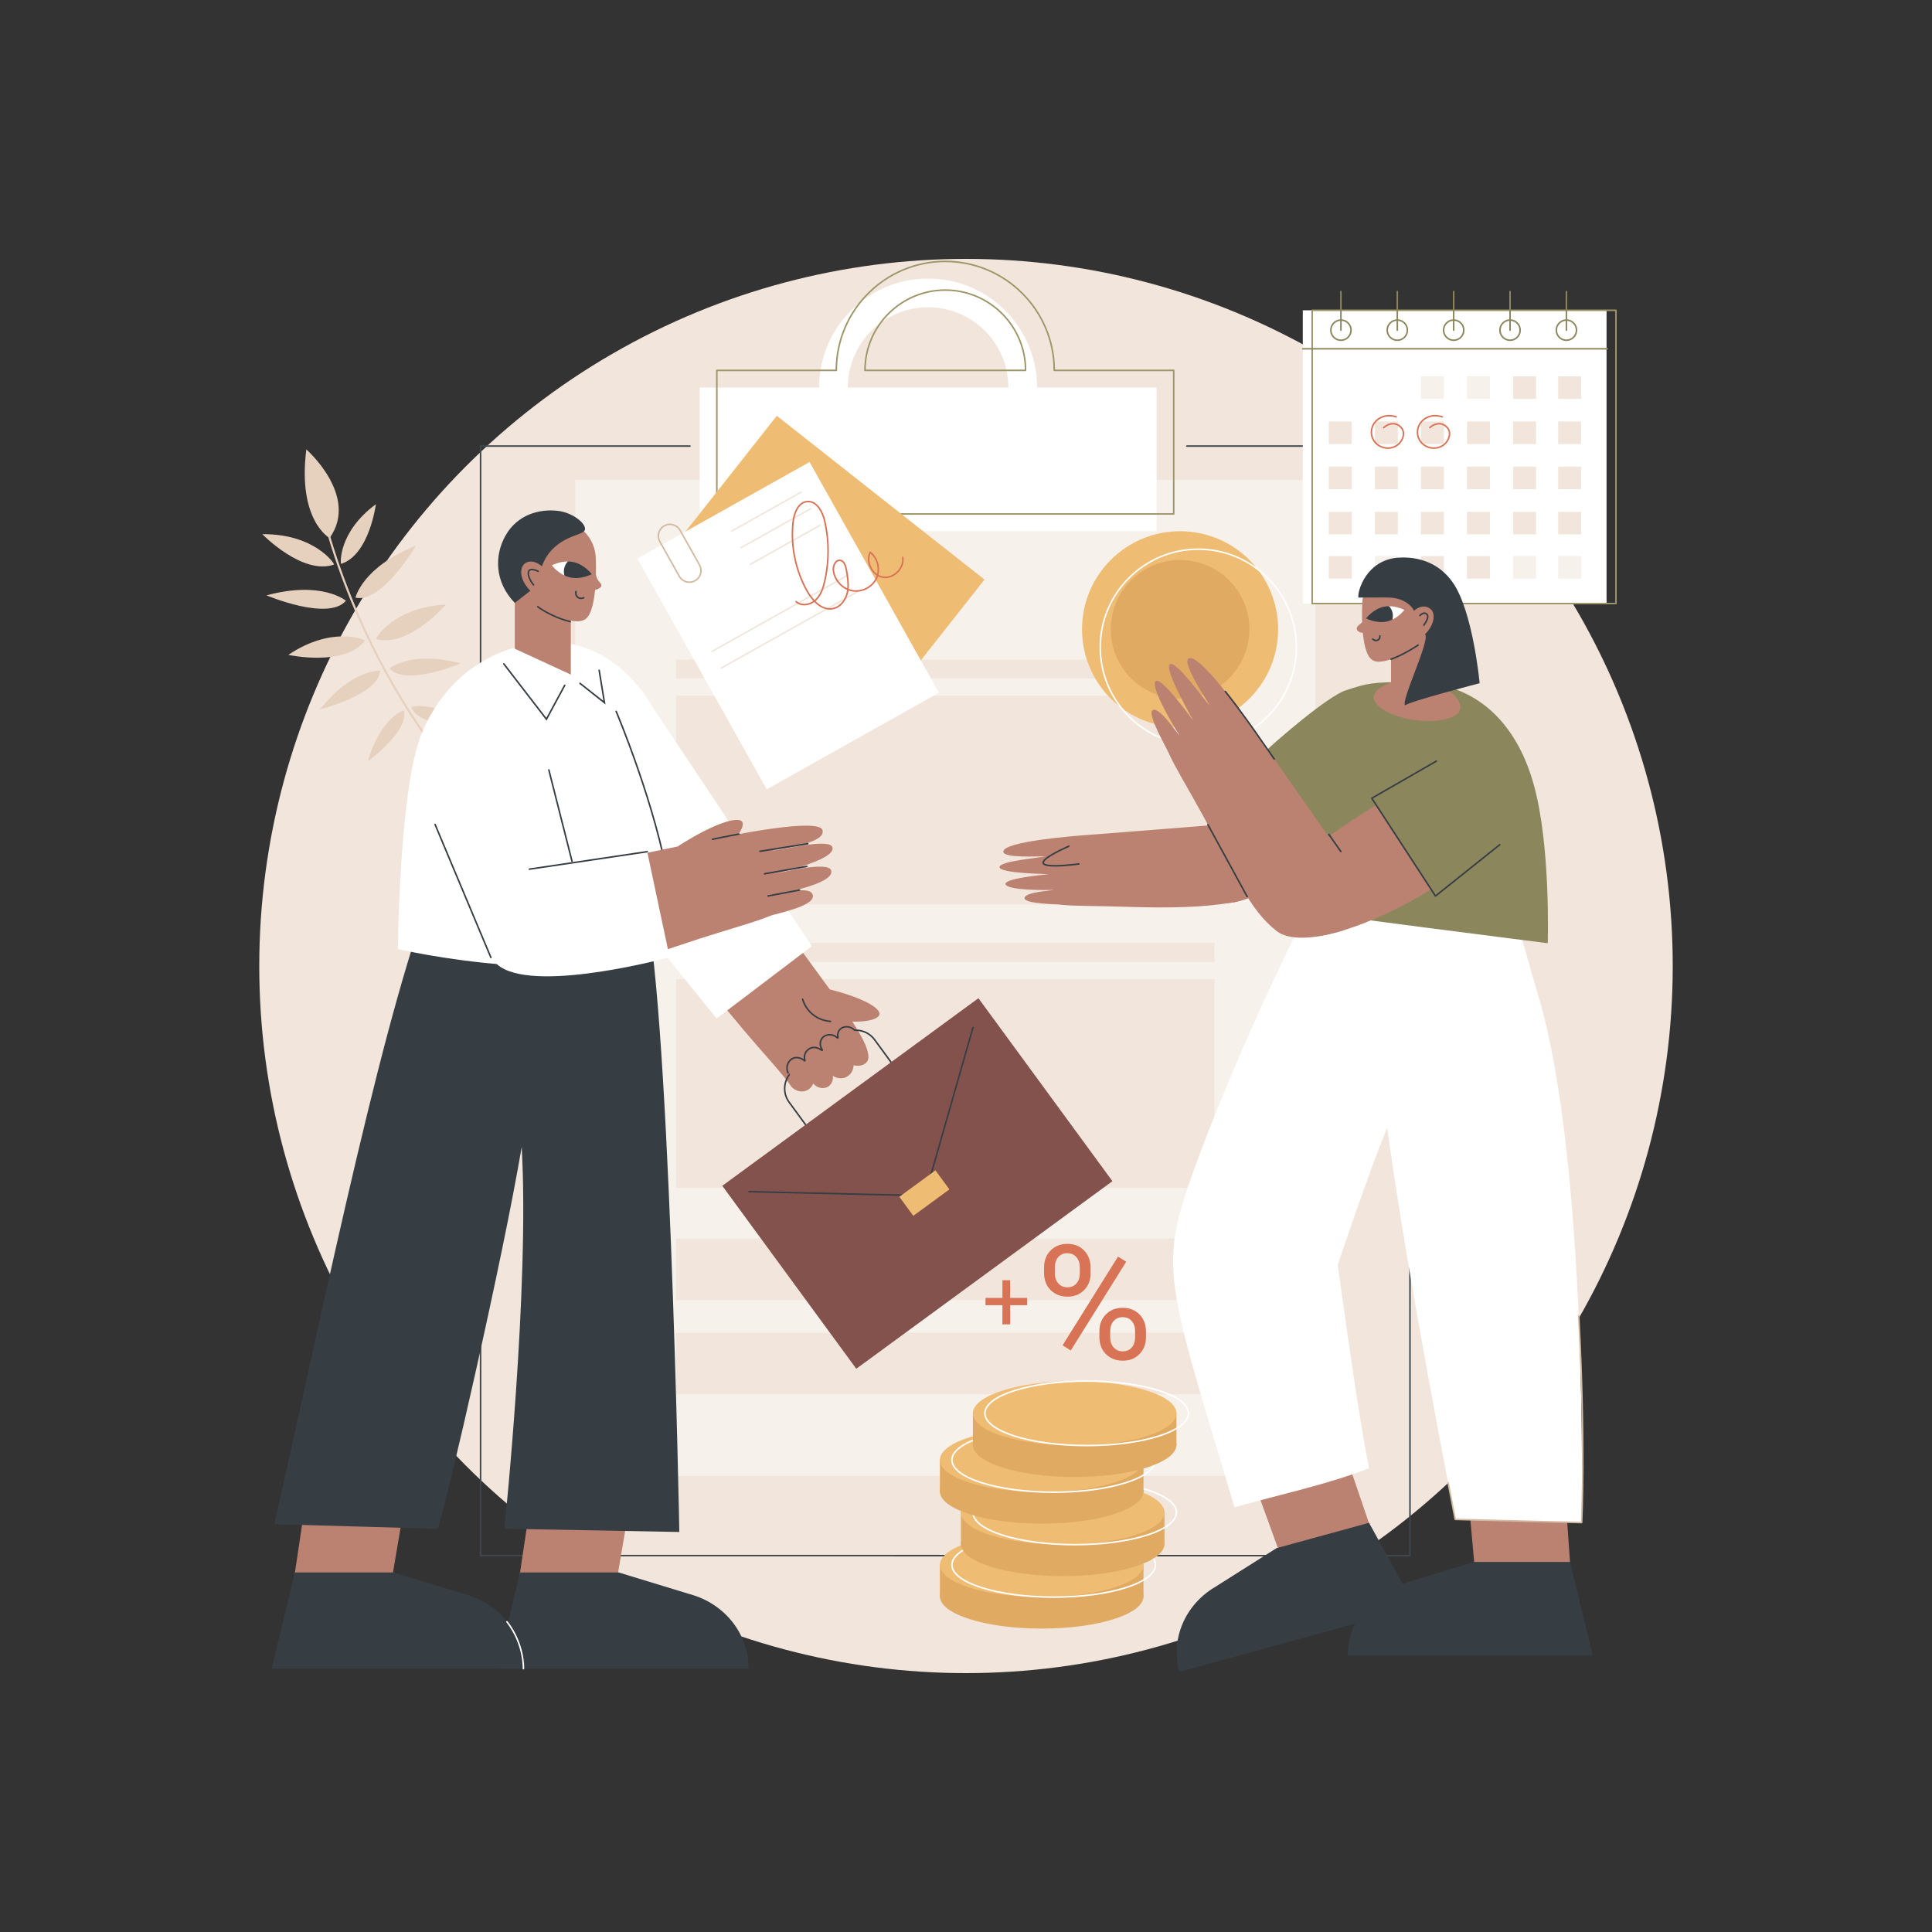 <?xml version="1.0" encoding="utf-8"?>
<!-- Generator: Adobe Illustrator 27.5.0, SVG Export Plug-In . SVG Version: 6.00 Build 0)  -->
<svg version="1.1" id="Illustration" xmlns="http://www.w3.org/2000/svg" xmlns:xlink="http://www.w3.org/1999/xlink" x="0px"
	 y="0px" viewBox="0 0 2500 2500" style="enable-background:new 0 0 2500 2500;" xml:space="preserve">
<rect x="0" y="0" width="2500" height="2500" fill="#333333" stroke="none"/>
<g id="Promissory_note_1_">
	<ellipse style="fill:#F2E6DC;" cx="1250" cy="1250" rx="914.513" ry="915"/>
	<g>
		<path style="fill:#E6D0BE;" d="M675.965,1092.995c0.388-0.55,0.307-1.315-0.21-1.769
			c-107.594-94.622-172.198-208.27-207.446-286.946c-38.205-85.276-51.12-148.987-51.245-149.621
			c-0.144-0.723-0.846-1.192-1.569-1.049c-0.722,0.146-1.191,0.848-1.048,1.569c0.126,0.636,13.082,64.585,51.395,150.119
			c35.359,78.94,100.174,192.972,208.152,287.931c0.554,0.487,1.396,0.432,1.883-0.12
			C675.908,1093.071,675.938,1093.033,675.965,1092.995z"/>
		<path style="fill:#E6D0BE;" d="M426.527,696.201c0,0-41.746-22.469-30.153-114.673
			C396.374,581.528,465.217,641.736,426.527,696.201z"/>
		<path style="fill:#E6D0BE;" d="M432.265,730.495c1.093-0.386-24.396-39.852-92.835-39.274
			C339.43,691.221,391.553,744.88,432.265,730.495z"/>
		<path style="fill:#E6D0BE;" d="M447.613,777.378c0,0-30.808-26.402-102.796-6.991
			C344.816,770.387,424.738,804.248,447.613,777.378z"/>
		<path style="fill:#E6D0BE;" d="M472.194,828.915c0.698-0.925-42.341-19.764-99.09,18.497
			C373.105,847.412,446.188,863.382,472.194,828.915z"/>
		<path style="fill:#E6D0BE;" d="M491.876,867.849c0,0-36.246-2.369-77.666,50.026C414.211,917.875,489.763,899.285,491.876,867.849
			z"/>
		<path style="fill:#E6D0BE;" d="M522.201,919.041c0,0-30.044,10.054-46.185,66.028
			C476.015,985.068,530.873,945.117,522.201,919.041z"/>
		<path style="fill:#E6D0BE;" d="M441.346,729.638c-0.981,0.306-3.842-41.256,45.064-77.193
			C486.41,652.445,477.895,718.231,441.346,729.638z"/>
		<path style="fill:#E6D0BE;" d="M459.962,773.346c0,0,8.858-39.594,78.132-67.167C538.094,706.179,494.374,781.164,459.962,773.346
			z"/>
		<path style="fill:#E6D0BE;" d="M486.696,826.856c-1.113-0.323,22.069-41.187,90.429-44.536
			C577.125,782.32,528.166,838.881,486.696,826.856z"/>
		<path style="fill:#E6D0BE;" d="M504.076,864.905c0,0,27.607-23.607,92.157-6.456C596.233,858.449,524.597,888.813,504.076,864.905
			z"/>
		<path style="fill:#E6D0BE;" d="M532.115,914.894c0,0,30.081-9.944,76.532,25.212C608.646,940.107,540.789,940.97,532.115,914.894z
			"/>
	</g>
	<g>
		<g>
			<path style="fill:#363E44;" d="M1824.503,1436.673c-0.553,0-1-0.447-1-1v-305.458c0-0.553,0.447-1,1-1s1,0.447,1,1v305.458
				C1825.503,1436.226,1825.056,1436.673,1824.503,1436.673z"/>
			<path style="fill:#40484C;" d="M1824.503,2014.01l-809.025-0.056H621.863c-0.552,0-1-0.447-1-1V577.218c0-0.553,0.448-1,1-1
				h270.951c0.552,0,1,0.447,1,1c0,0.552-0.448,1-1,1H622.863v1433.736h392.614l808.025,0.056V578.218h-287.721
				c-0.553,0-1-0.448-1-1c0-0.553,0.447-1,1-1h288.721c0.553,0,1,0.447,1,1V2013.01c0,0.266-0.105,0.52-0.293,0.707
				S1824.769,2014.01,1824.503,2014.01z"/>
		</g>
		<g>
			
				<rect x="744.315" y="621.135" transform="matrix(-1 -1.224647e-16 1.224647e-16 -1 2446.367 2531.044)" style="fill:#F7F1EB;" width="957.736" height="1288.775"/>
			<g>
				<rect x="874.762" y="853.507" style="fill:#F2E6DC;" width="696.842" height="24.468"/>
				<rect x="874.762" y="900.25" style="fill:#F2E6DC;" width="696.842" height="270.139"/>
			</g>
			<g>
				<rect x="874.762" y="1220.202" style="fill:#F2E6DC;" width="696.842" height="24.468"/>
				<rect x="874.762" y="1266.945" style="fill:#F2E6DC;" width="696.842" height="270.138"/>
			</g>
			<g>
				<rect x="874.762" y="1602.723" style="fill:#F2E6DC;" width="696.842" height="79.665"/>
			</g>
			<g>
				<rect x="874.762" y="1724.515" style="fill:#F2E6DC;" width="696.842" height="79.665"/>
			</g>
			<path style="fill:#FFFFFF;" d="M1341.952,501.472c0-77.867-63.124-140.991-140.991-140.991
				c-77.868,0-140.992,63.124-140.992,140.991H905.367v185.801h591.187V501.472H1341.952z M1097.072,501.472
				c0-57.376,46.512-103.888,103.889-103.888c57.376,0,103.889,46.512,103.889,103.888H1097.072z"/>
			<path style="fill:#9E9569;" d="M1518.776,666.051H927.59c-0.553,0-1-0.447-1-1V479.25c0-0.553,0.447-1,1-1h153.606
				c0.541-77.835,64.028-140.991,141.988-140.991s141.446,63.156,141.987,140.991h153.605c0.553,0,1,0.447,1,1v185.801
				C1519.776,665.604,1519.329,666.051,1518.776,666.051z M928.59,664.051h589.187V480.25h-153.602c-0.553,0-1-0.447-1-1
				c0-77.191-62.8-139.991-139.991-139.991c-77.192,0-139.992,62.8-139.992,139.991c0,0.553-0.447,1-1,1H928.59V664.051z
				 M1365.175,479.25h0.01H1365.175z M1327.072,480.25h-207.777c-0.553,0-1-0.447-1-1c0-57.836,47.053-104.889,104.889-104.889
				s104.889,47.053,104.889,104.889C1328.072,479.803,1327.625,480.25,1327.072,480.25z M1120.3,478.25h205.768
				c-0.536-56.276-46.483-101.889-102.884-101.889S1120.836,421.974,1120.3,478.25z"/>
		</g>
	</g>
	<g>
		
			<rect x="933.12" y="573.179" transform="matrix(0.619 -0.785 0.785 0.619 -180.545 1116.368)" style="fill:#EFBC73;" width="255.562" height="342.357"/>
		<g>
			
				<rect x="892.407" y="638.448" transform="matrix(0.872 -0.489 0.489 0.872 -265.642 602.456)" style="fill:#FFFFFF;" width="255.562" height="342.357"/>
			<path style="fill:#D3BBA3;" d="M892.109,754.367c-5.605,0-11.053-2.945-13.984-8.172l-25.157-44.861
				c-2.091-3.728-2.604-8.047-1.446-12.162c1.157-4.114,3.849-7.531,7.576-9.621c7.697-4.315,17.468-1.565,21.783,6.129
				l25.157,44.862c4.315,7.695,1.566,17.467-6.129,21.783C897.44,753.71,894.757,754.367,892.109,754.367z M866.901,679.508
				c-2.317,0-4.665,0.575-6.825,1.787c-3.263,1.829-5.617,4.819-6.63,8.419c-1.014,3.601-0.563,7.38,1.266,10.642l25.157,44.861
				c1.829,3.263,4.819,5.617,8.42,6.63c3.602,1.014,7.379,0.563,10.641-1.266c6.733-3.776,9.141-12.327,5.364-19.061l-25.157-44.862
				C876.571,682.085,871.805,679.508,866.901,679.508z"/>
			<g>
				<path style="fill:#F2E6DC;" d="M947.048,688.095c-0.35,0-0.69-0.184-0.873-0.511c-0.271-0.482-0.099-1.092,0.383-1.361
					l89.724-50.315c0.483-0.271,1.091-0.099,1.361,0.383c0.271,0.482,0.099,1.092-0.383,1.361l-89.724,50.315
					C947.381,688.054,947.214,688.095,947.048,688.095z"/>
				<path style="fill:#F2E6DC;" d="M959.114,709.61c-0.35,0-0.69-0.184-0.873-0.511c-0.271-0.481-0.099-1.092,0.383-1.361
					l89.723-50.314c0.481-0.271,1.091-0.1,1.361,0.383c0.271,0.482,0.099,1.092-0.383,1.361l-89.723,50.314
					C959.447,709.569,959.28,709.61,959.114,709.61z"/>
				<path style="fill:#F2E6DC;" d="M971.18,731.126c-0.35,0-0.69-0.184-0.873-0.511c-0.271-0.481-0.099-1.092,0.383-1.361
					l89.723-50.315c0.482-0.27,1.091-0.1,1.361,0.383c0.271,0.481,0.099,1.092-0.383,1.361l-89.723,50.315
					C971.513,731.085,971.346,731.126,971.18,731.126z"/>
				<path style="fill:#F2E6DC;" d="M921.313,843.935c-0.35,0-0.689-0.183-0.873-0.511c-0.271-0.481-0.099-1.092,0.383-1.361
					l175.786-98.578c0.481-0.27,1.091-0.101,1.361,0.383c0.271,0.481,0.099,1.092-0.383,1.361l-175.786,98.578
					C921.646,843.894,921.479,843.935,921.313,843.935z"/>
				<path style="fill:#F2E6DC;" d="M933.379,865.451c-0.35,0-0.689-0.184-0.873-0.511c-0.271-0.481-0.099-1.092,0.383-1.361
					l175.786-98.578c0.481-0.27,1.091-0.1,1.361,0.383c0.271,0.481,0.099,1.092-0.383,1.361l-175.786,98.578
					C933.712,865.41,933.545,865.451,933.379,865.451z"/>
			</g>
		</g>
		<path style="fill:#D87355;" d="M1073.832,788.94c-7.982,0.001-14.815-4.558-20.051-9.837c-7.017,4.96-17.466,6.403-24.241,0.191
			c-0.407-0.373-0.435-1.006-0.062-1.413c0.374-0.407,1.006-0.435,1.413-0.062c5.759,5.279,15.108,4.162,21.489-0.184
			c-4.397-4.79-7.496-9.872-8.982-12.539c-15.027-26.977-21.481-58.741-18.174-89.443c1.352-12.539,7.032-26.373,18.925-27.591
			c13.068-1.351,21.166,13.32,24.098,26.282c5.771,25.518,5.736,52.483-0.103,77.983c-1.979,8.642-4.972,18.37-12.169,25.005
			c-0.199,0.184-0.403,0.364-0.611,0.542c5.852,5.845,13.695,10.641,22.789,8.574c9.618-2.183,15.71-11.834,17.48-20.431
			c0.182-0.88,0.33-1.766,0.45-2.656c-9.731-4.294-17.166-13.768-18.609-24.512c-0.623-4.646,0.92-9.838,3.753-12.626
			c1.755-1.725,3.896-2.452,6.189-2.11c4.366,0.658,7.284,4.895,8.673,12.591c1.428,7.923,3.019,16.749,2.157,25.386
			c1.491,0.564,3.034,0.999,4.613,1.29c12.018,2.22,25.022-4.329,30.239-15.225c0.525-1.097,0.965-2.227,1.32-3.38
			c-3.505-2.274-6.499-5.607-8.574-9.682c-3.531-6.934-3.76-14.757-0.61-20.927c0.136-0.266,0.382-0.457,0.673-0.521
			c0.293-0.065,0.595,0.002,0.831,0.186c8.786,6.814,12.672,19.182,10.011,30.013c1.882,1.037,3.897,1.747,5.977,2.076
			c6.215,0.983,12.936-1.45,17.98-6.504c5.047-5.055,7.468-11.78,6.477-17.992c-0.087-0.545,0.284-1.058,0.83-1.145
			c0.542-0.089,1.058,0.285,1.145,0.83c1.093,6.841-1.538,14.213-7.035,19.72c-5.498,5.506-12.864,8.149-19.709,7.065
			c-2.161-0.341-4.258-1.053-6.227-2.084c-0.356,1.093-0.784,2.165-1.283,3.208c-5.594,11.683-19.524,18.705-32.407,16.328
			c-1.536-0.283-3.04-0.693-4.501-1.22c-0.112,0.767-0.246,1.532-0.403,2.295c-1.9,9.224-8.511,19.597-18.996,21.978
			C1076.968,788.769,1075.378,788.94,1073.832,788.94z M1045.789,649.977c-0.472,0-0.949,0.025-1.437,0.074
			c-10.704,1.096-15.872,14.054-17.14,25.815c-3.264,30.294,3.104,61.637,17.934,88.256c1.451,2.606,4.513,7.633,8.829,12.306
			c0.22-0.185,0.436-0.374,0.645-0.567c6.796-6.265,9.665-15.638,11.575-23.981c5.772-25.209,5.807-51.868,0.101-77.095
			C1063.658,663.123,1056.749,649.977,1045.789,649.977z M1086.317,726.03c-1.355,0-2.593,0.542-3.687,1.619
			c-2.376,2.338-3.71,6.936-3.174,10.935c1.323,9.853,8.024,18.563,16.856,22.689c0.698-8.177-0.823-16.619-2.192-24.213
			c-1.22-6.762-3.575-10.452-7.002-10.968C1086.848,726.051,1086.58,726.03,1086.317,726.03z M1126.488,716.211
			c-2.287,5.411-1.887,12.033,1.14,17.976c1.805,3.543,4.354,6.474,7.332,8.545C1137.06,733.212,1133.813,722.549,1126.488,716.211z
			"/>
	</g>
	<g>
		<rect x="1685.805" y="401.531" style="fill:#FFFFFF;" width="393.064" height="379.457"/>
		<path style="fill:#9E9569;" d="M2091.026,781.988h-393.064c-0.553,0-1-0.447-1-1V401.531c0-0.553,0.447-1,1-1h393.064
			c0.553,0,1,0.447,1,1v379.457C2092.026,781.541,2091.579,781.988,2091.026,781.988z M1698.962,779.988h391.064V402.531h-391.064
			V779.988z"/>
		<g>
			<rect x="1838.655" y="486.969" style="fill:#F7F1EB;" width="29.778" height="29.195"/>
			<rect x="1898.264" y="486.969" style="fill:#F7F1EB;" width="29.778" height="29.195"/>
			<rect x="1719.436" y="545.413" style="fill:#F2E6DC;" width="29.778" height="29.196"/>
			<rect x="1779.045" y="545.413" style="fill:#F2E6DC;" width="29.778" height="29.196"/>
			<rect x="1838.655" y="545.413" style="fill:#F2E6DC;" width="29.778" height="29.196"/>
			<rect x="1898.264" y="545.413" style="fill:#F2E6DC;" width="29.778" height="29.196"/>
			<rect x="1719.436" y="603.857" style="fill:#F2E6DC;" width="29.778" height="29.195"/>
			<rect x="1779.045" y="603.857" style="fill:#F2E6DC;" width="29.778" height="29.195"/>
			<rect x="1838.655" y="603.857" style="fill:#F2E6DC;" width="29.778" height="29.195"/>
			<rect x="1898.264" y="603.857" style="fill:#F2E6DC;" width="29.778" height="29.195"/>
			<rect x="1719.436" y="662.302" style="fill:#F2E6DC;" width="29.778" height="29.195"/>
			<rect x="1779.045" y="662.302" style="fill:#F2E6DC;" width="29.778" height="29.195"/>
			<rect x="1838.655" y="662.302" style="fill:#F2E6DC;" width="29.778" height="29.195"/>
			<rect x="1898.264" y="662.302" style="fill:#F2E6DC;" width="29.778" height="29.195"/>
			<rect x="1957.874" y="486.969" style="fill:#F2E6DC;" width="29.778" height="29.195"/>
			<rect x="1957.874" y="545.413" style="fill:#F2E6DC;" width="29.778" height="29.196"/>
			<rect x="1957.874" y="603.857" style="fill:#F2E6DC;" width="29.778" height="29.195"/>
			<rect x="1957.874" y="662.302" style="fill:#F2E6DC;" width="29.778" height="29.195"/>
			<rect x="2016.275" y="486.969" style="fill:#F2E6DC;" width="29.778" height="29.195"/>
			<rect x="2016.275" y="545.413" style="fill:#F2E6DC;" width="29.778" height="29.196"/>
			<rect x="2016.275" y="603.857" style="fill:#F2E6DC;" width="29.778" height="29.195"/>
			<rect x="2016.275" y="662.302" style="fill:#F2E6DC;" width="29.778" height="29.195"/>
			<rect x="1719.436" y="719.561" style="fill:#F2E6DC;" width="29.778" height="29.195"/>
			<rect x="1779.045" y="719.561" style="fill:#F7F1EB;" width="29.778" height="29.195"/>
			<rect x="1838.655" y="719.561" style="fill:#F2E6DC;" width="29.778" height="29.195"/>
			<rect x="1898.264" y="719.561" style="fill:#F2E6DC;" width="29.778" height="29.195"/>
			<rect x="1957.874" y="719.561" style="fill:#F7F1EB;" width="29.778" height="29.195"/>
			<rect x="2016.275" y="719.561" style="fill:#F7F1EB;" width="29.778" height="29.195"/>
		</g>
		<path style="fill:#8B865C;" d="M2080.085,452.331h-394.23c-0.553,0-1-0.447-1-1c0-0.553,0.447-1,1-1h394.23c0.553,0,1,0.447,1,1
			C2081.085,451.884,2080.638,452.331,2080.085,452.331z"/>
		<g>
			<path style="fill:#8B865C;" d="M1735.165,441.272c-7.759,0-14.07-6.311-14.07-14.067c0-7.756,6.312-14.066,14.07-14.066
				s14.07,6.311,14.07,14.066C1749.235,434.961,1742.924,441.272,1735.165,441.272z M1735.165,415.138
				c-6.655,0-12.07,5.413-12.07,12.066c0,6.654,5.415,12.067,12.07,12.067s12.07-5.413,12.07-12.067
				C1747.235,420.551,1741.82,415.138,1735.165,415.138z"/>
			<path style="fill:#8B865C;" d="M1808.108,441.272c-7.759,0-14.07-6.311-14.07-14.067c0-7.756,6.312-14.066,14.07-14.066
				s14.07,6.311,14.07,14.066C1822.179,434.961,1815.867,441.272,1808.108,441.272z M1808.108,415.138
				c-6.655,0-12.07,5.413-12.07,12.066c0,6.654,5.415,12.067,12.07,12.067s12.07-5.413,12.07-12.067
				C1820.179,420.551,1814.764,415.138,1808.108,415.138z"/>
			<path style="fill:#8B865C;" d="M1881.052,441.272c-7.759,0-14.07-6.311-14.07-14.067c0-7.756,6.312-14.066,14.07-14.066
				s14.071,6.311,14.071,14.066C1895.123,434.961,1888.811,441.272,1881.052,441.272z M1881.052,415.138
				c-6.655,0-12.07,5.413-12.07,12.066c0,6.654,5.415,12.067,12.07,12.067c6.656,0,12.071-5.413,12.071-12.067
				C1893.123,420.551,1887.708,415.138,1881.052,415.138z"/>
			<path style="fill:#8B865C;" d="M1953.996,441.272c-7.759,0-14.07-6.311-14.07-14.067c0-7.756,6.312-14.066,14.07-14.066
				s14.07,6.311,14.07,14.066C1968.066,434.961,1961.755,441.272,1953.996,441.272z M1953.996,415.138
				c-6.655,0-12.07,5.413-12.07,12.066c0,6.654,5.415,12.067,12.07,12.067s12.07-5.413,12.07-12.067
				C1966.066,420.551,1960.651,415.138,1953.996,415.138z"/>
			<path style="fill:#8B865C;" d="M2026.939,441.272c-7.759,0-14.07-6.311-14.07-14.067c0-7.756,6.312-14.066,14.07-14.066
				s14.07,6.311,14.07,14.066C2041.01,434.961,2034.698,441.272,2026.939,441.272z M2026.939,415.138
				c-6.655,0-12.07,5.413-12.07,12.066c0,6.654,5.415,12.067,12.07,12.067s12.07-5.413,12.07-12.067
				C2039.01,420.551,2033.595,415.138,2026.939,415.138z"/>
			<path style="fill:#8B865C;" d="M1735.165,428.204c-0.553,0-1-0.447-1-1v-49.92c0-0.553,0.447-1,1-1s1,0.447,1,1v49.92
				C1736.165,427.757,1735.718,428.204,1735.165,428.204z"/>
			<path style="fill:#8B865C;" d="M1808.108,428.204c-0.553,0-1-0.447-1-1v-49.92c0-0.553,0.447-1,1-1s1,0.447,1,1v49.92
				C1809.108,427.757,1808.661,428.204,1808.108,428.204z"/>
			<path style="fill:#8B865C;" d="M1881.052,428.204c-0.553,0-1-0.447-1-1v-49.92c0-0.553,0.447-1,1-1s1,0.447,1,1v49.92
				C1882.052,427.757,1881.604,428.204,1881.052,428.204z"/>
			<path style="fill:#8B865C;" d="M1953.996,428.204c-0.553,0-1-0.447-1-1v-49.92c0-0.553,0.447-1,1-1s1,0.447,1,1v49.92
				C1954.996,427.757,1954.549,428.204,1953.996,428.204z"/>
			<path style="fill:#8B865C;" d="M2026.939,428.204c-0.553,0-1-0.447-1-1v-49.92c0-0.553,0.447-1,1-1s1,0.447,1,1v49.92
				C2027.939,427.757,2027.492,428.204,2026.939,428.204z"/>
		</g>
		<g>
			<path style="fill:#D87355;" d="M1795.874,580.845c-6.583,0-12.778-2.742-17.003-7.527c-4.08-4.62-5.893-10.611-5.103-16.869
				c0.813-6.434,4.62-12.203,10.447-15.829c6.561-4.084,14.874-4.861,22.807-2.128c0.521,0.18,0.799,0.749,0.619,1.271
				s-0.747,0.799-1.271,0.619c-7.359-2.536-15.05-1.83-21.098,1.936c-5.313,3.307-8.783,8.548-9.52,14.381
				c-0.717,5.68,0.923,11.112,4.617,15.296c3.845,4.354,9.495,6.851,15.504,6.851c0.011,0,0.021,0,0.031,0
				c7.503-0.011,13.957-3.86,17.265-10.299c2.503-4.869,2.521-10.045,0.05-13.508c-2.377-3.329-5.589-5.291-9.288-5.674
				c-4.311-0.453-8.964,1.291-12.741,4.771c-0.406,0.374-1.038,0.349-1.413-0.058c-0.374-0.406-0.349-1.039,0.058-1.413
				c4.199-3.867,9.403-5.803,14.303-5.289c4.286,0.443,7.989,2.691,10.709,6.501c2.909,4.074,2.948,10.046,0.103,15.584
				c-3.657,7.117-10.775,11.373-19.041,11.385C1795.897,580.845,1795.886,580.845,1795.874,580.845z"/>
			<path style="fill:#D87355;" d="M1855.484,580.845c-6.583,0-12.778-2.742-17.004-7.526c-4.08-4.621-5.892-10.612-5.102-16.87
				c0.813-6.434,4.62-12.203,10.447-15.829c6.563-4.084,14.872-4.861,22.806-2.128c0.521,0.18,0.799,0.749,0.619,1.271
				s-0.749,0.799-1.271,0.619c-7.358-2.536-15.047-1.829-21.097,1.935c-5.313,3.307-8.783,8.549-9.52,14.382
				c-0.717,5.68,0.923,11.112,4.617,15.296c3.845,4.354,9.495,6.851,15.504,6.851c0.011,0,0.021,0,0.031,0
				c7.502-0.011,13.956-3.86,17.264-10.298c2.503-4.87,2.521-10.046,0.05-13.509c-2.377-3.329-5.589-5.291-9.288-5.674
				c-4.329-0.454-8.964,1.292-12.74,4.771c-0.406,0.374-1.038,0.349-1.413-0.058c-0.374-0.406-0.349-1.039,0.058-1.413
				c4.199-3.867,9.408-5.803,14.302-5.289c4.286,0.443,7.989,2.691,10.709,6.501c2.909,4.074,2.948,10.047,0.103,15.585
				c-3.657,7.116-10.774,11.372-19.04,11.384C1855.508,580.845,1855.496,580.845,1855.484,580.845z"/>
		</g>
	</g>
	<g>
		<g>
			<g>
				<polygon style="fill:#BC8271;" points="1665.527,2036.057 1785.558,2012.271 1733.41,1859.477 1616.772,1901.848 				"/>
				<path style="fill:#363E44;" d="M1526.118,2163.375l305.554-83.803l-60.171-109.09l-119.704,32.831l-79.32,50.146
					C1533.204,2076.585,1514.231,2121.57,1526.118,2163.375z"/>
			</g>
			<g>
				<polygon style="fill:#BC8271;" points="1910.907,2057.838 2034.707,2065.316 2023.319,1904.271 1898.013,1915.632 				"/>
				<path style="fill:#363E44;" d="M1744.102,2142.26h316.838l-29.174-121.12h-124.125l-89.759,27.38
					C1773.892,2060.434,1743.696,2098.799,1744.102,2142.26z"/>
			</g>
			<g>
				<path style="fill:#FFFFFF;" d="M1954.835,1171.249c13.076,34.368,22.558,73.429,35.039,114.849
					c66.144,219.516,56.775,684.115,56.775,684.115l-163.546-4.095c0,0-60.995-307.49-88.076-506.904
					c-22.157,52.931-64.01,177.257-64.01,177.257s27.081,200.645,40.622,263.424c-54.162,20.926-107.708,32.005-174.18,50.469
					c-79.601-266.706-96.613-303.915-63.394-404.983c42.794-130.203,150.967-366.255,187.178-416.957
					C1799.107,1142.699,1876.971,1156.974,1954.835,1171.249z"/>
				<path style="fill:#D3BBA3;" d="M2046.648,1971.213c-0.008,0-0.017,0-0.025,0l-163.546-4.094
					c-0.463-0.012-0.856-0.34-0.953-0.793c-0.013-0.063-1.434-6.811-9.202-47.463c-0.104-0.542,0.252-1.066,0.795-1.17
					c0.537-0.098,1.065,0.252,1.17,0.795c6.418,33.586,8.5,44.015,9.035,46.651l161.773,4.049
					c0.485-10.849,4.517-110.898-3.858-266.585c-0.029-0.552,0.394-1.022,0.945-1.053c0.532-0.021,1.022,0.393,1.053,0.945
					c8.84,164.342,3.863,266.752,3.813,267.768C2047.62,1970.797,2047.18,1971.213,2046.648,1971.213z"/>
			</g>
		</g>
		<g>
			<g>
				
					<ellipse transform="matrix(0.707 -0.707 0.707 0.707 -128.406 1318.412)" style="fill:#EFBC73;" cx="1527.26" cy="814.206" rx="126.886" ry="126.886"/>
				
					<ellipse transform="matrix(0.707 -0.707 0.707 0.707 -128.406 1318.412)" style="fill:#E0AA63;" cx="1527.26" cy="814.206" rx="89.722" ry="89.722"/>
				<path style="fill:#FFFFFF;" d="M1550.6,965.431c-70.517,0-127.886-57.369-127.886-127.886s57.369-127.886,127.886-127.886
					s127.886,57.369,127.886,127.886S1621.116,965.431,1550.6,965.431z M1550.6,711.659c-69.414,0-125.886,56.472-125.886,125.886
					s56.472,125.886,125.886,125.886s125.886-56.472,125.886-125.886S1620.014,711.659,1550.6,711.659z"/>
			</g>
			<g>
				<g>
					<path style="fill:#BC8271;" d="M1738.394,1037.793c-29.042,42.632-117.766,157.391-171.222,124.771
						c-24.82-15.146-34.08-38.383-11.45-82.347c22.438-43.592,62.236-86.819,82.703-107.939
						C1670.793,990.459,1706.026,1019.61,1738.394,1037.793z"/>
					<g>
						<path style="fill:#BC8271;" d="M1561.854,1068.252c-43.631,3.416-144.41,11.495-154.467,12.185
							c-18.801,1.289-109.992,8.511-109.112,21.776c0.562,8.474,46.205,5.719,54.192,5.864c-9.351,2.243-58.795,6.154-59.058,13.902
							c-0.286,8.408,63.125,8.988,63.614,9.131c-6.808,0.783-56.856,5.503-55.918,12.783c1.089,8.448,53.5,8.118,62.022,7.589
							c-0.586,1.06-37.308,2.404-37.359,10.767c-0.046,7.451,41.897,7.625,47.675,8.491c15.162,1.834,43.032,1.361,74.704,2.422
							c74.384,2.492,107.658,0.482,143.808-4.821c14.022-2.057,48.793-9.661,57.649-39.915
							C1624.173,1110.73,1587.285,1085.948,1561.854,1068.252z"/>
						<path style="fill:#363E44;" d="M1365.139,1121.372c-14.95,0-15.786-3.076-16.135-4.358c-0.47-1.728-1.899-6.982,33.725-23.027
							c0.507-0.228,1.096-0.002,1.323,0.501c0.227,0.504,0.002,1.096-0.501,1.323c-31.611,14.237-32.958,19.427-32.617,20.678
							c0.776,2.854,13.005,4.473,45.005,0.456c0.567-0.062,1.049,0.321,1.117,0.867c0.068,0.549-0.319,1.049-0.867,1.117
							C1381.941,1120.717,1372.037,1121.372,1365.139,1121.372z"/>
					</g>
				</g>
				<path style="fill:#8B865C;" d="M1984.645,1015.251c-8.332-29.624-40.709-134.15-160.844-132.943
					c-50.568,0.508-54.208,1.91-82.125,10.859c-22.548,7.228-87.529,62.326-117.062,90.862
					c-4.477,50.077,26.643,139.567,8.8,187.963c73.138,11.078,369.363,48.532,369.363,48.532S2006.802,1094.032,1984.645,1015.251z"
					/>
				<g>
					<path style="fill:#BC8271;" d="M1780.743,1041.598c-176.56,109.44-130.48,132.599-110.708,162.279
						c15.938,23.925,106.713-6.573,181.881-52.939L1780.743,1041.598z"/>
					<g>
						<path style="fill:#BC8271;" d="M1737.114,1108.204c-30.925-44.072-100.786-143.859-107.811-154.079
							c-13.132-19.105-77.854-111.165-91.352-101.931c-8.623,5.898,22.861,52.516,27.706,61.064
							c-8.228-8.499-43.315-58.417-51.686-53.847c-9.084,4.959,29.989,72.481,30.143,73.088
							c-5.089-6.72-41.412-56.772-48.535-51.222c-8.266,6.44,24.886,61.742,30.78,70.437c-1.49,0.043-25.896-38.008-34.785-32.828
							c-7.92,4.615,18.147,49.145,20.845,55.807c7.547,17.206,25.491,46.427,44.19,80.634c43.915,80.34,59.914,121.334,95.11,149.29
							c15.751,12.511,48.371,11.075,85.915-0.619C1740.46,1165.988,1734.287,1146.213,1737.114,1108.204z"/>
						<path style="fill:#363E44;" d="M1648.868,983.187c-0.315,0-0.626-0.148-0.82-0.427
							c-11.084-15.859-17.668-25.303-19.569-28.068c-3.741-5.442-23.431-33.88-43.738-59.339c-0.344-0.433-0.273-1.061,0.158-1.406
							c0.433-0.344,1.061-0.272,1.406,0.158c20.349,25.513,40.074,54.002,43.822,59.454c1.898,2.761,8.479,12.2,19.56,28.055
							c0.316,0.453,0.206,1.076-0.246,1.393C1649.266,983.128,1649.065,983.187,1648.868,983.187z"/>
						<path style="fill:#363E44;" d="M1735.048,1102.861c-0.315,0-0.625-0.148-0.819-0.426c-4.577-6.525-9.816-13.998-15.458-22.047
							c-0.316-0.452-0.207-1.076,0.245-1.394c0.453-0.316,1.075-0.207,1.394,0.245c5.64,8.049,10.879,15.521,15.456,22.047
							c0.317,0.452,0.208,1.076-0.244,1.393C1735.446,1102.803,1735.246,1102.861,1735.048,1102.861z"/>
						<path style="fill:#363E44;" d="M1613.905,1161.322c-0.354,0-0.697-0.188-0.879-0.521l-50.882-93.179
							c-0.265-0.485-0.086-1.093,0.398-1.357c0.485-0.265,1.093-0.085,1.357,0.398l50.882,93.179
							c0.265,0.485,0.086,1.093-0.398,1.357C1614.231,1161.283,1614.067,1161.322,1613.905,1161.322z"/>
					</g>
				</g>
				<path style="fill:#363E44;" d="M1857.474,1160.476c-0.053,0-0.106-0.004-0.159-0.013c-0.278-0.045-0.525-0.205-0.679-0.441
					l-82.375-126.549c-0.15-0.23-0.198-0.513-0.135-0.779c0.064-0.268,0.236-0.496,0.475-0.634l83.619-48.076
					c0.477-0.274,1.09-0.11,1.365,0.369c0.275,0.479,0.11,1.09-0.369,1.365l-82.702,47.549l81.197,124.74l82.341-65.758
					c0.433-0.346,1.062-0.274,1.405,0.157c0.345,0.432,0.274,1.061-0.157,1.405l-83.202,66.445
					C1857.919,1160.399,1857.699,1160.476,1857.474,1160.476z"/>
			</g>
		</g>
		<g>
			<path style="fill:#BC8271;" d="M1775.336,853.76c15.628,11.099,59.777-19.034,59.777-19.034l25.259-52.835
				c0-26.966-21.861-48.827-48.827-48.827c-26.966,0-48.827,21.861-48.827,48.827
				C1762.718,781.891,1759.418,842.455,1775.336,853.76z"/>
			<path style="fill:#BC8271;" d="M1777.756,900.889c-1.77,12.68,21.865,26.46,52.792,30.778
				c30.927,4.318,57.433-2.461,59.203-15.141c1.77-12.68-20.551-32.567-51.477-36.885c-16.86-2.354-35.004,1.457-44.138,5.849
				C1785.214,889.781,1778.561,895.122,1777.756,900.889z"/>
			
				<rect x="1799.972" y="780.932" transform="matrix(-1 -1.224647e-16 1.224647e-16 -1 3660.293 1685.305)" style="fill:#BC8271;" width="60.348" height="123.441"/>
			<path style="fill:#363E44;" d="M1799.973,854.024c-0.413,0-0.8-0.258-0.944-0.67c-0.182-0.521,0.093-1.092,0.614-1.274
				c16.779-5.872,34.727-18.058,34.906-18.181c0.454-0.309,1.078-0.194,1.39,0.263c0.312,0.456,0.193,1.078-0.263,1.39
				c-0.182,0.124-18.347,12.457-35.373,18.417C1800.193,854.007,1800.082,854.024,1799.973,854.024z"/>
			<g>
				<path style="fill:#FFFFFF;" d="M1817.239,789.235c0,0-8.959-4.819-19.759-4.818c-2.298,0,2.037,18.387,4.218,17.346
					C1811.288,797.185,1817.239,789.235,1817.239,789.235z"/>
				<path style="fill:#363E44;" d="M1790.407,785.165c-13.658,3.016-22.622,14.994-22.622,14.994s13.176,7.087,26.832,4.071
					c2.535-0.561,4.906-1.431,7.09-2.474c1.638-5.941,0.219-12.532-4.243-17.325
					C1795.168,784.432,1792.798,784.636,1790.407,785.165z"/>
			</g>
			<g>
				<path style="fill:#363E44;" d="M1757.774,773.272c-1.664-7.464,10.011-49.238,52.281-51.706
					c23.106-1.349,50.76,5.023,69.74,32.011c26.26,37.339,34.875,130.481,34.875,130.481s-91.717,23.843-96.433,28.722
					c-6.193-4.885,33.323-85.967,25.72-92.02c12.82-12.9,12.86-26.057,8.617-31.184c-3.429-4.143-11.964-8.508-22.978,0.821
					c-2.77-7.283-14.315-16.428-31.044-17.125C1788.705,772.862,1757.774,773.272,1757.774,773.272z"/>
			</g>
			<path style="fill:#363E44;" d="M1780.557,829.848c-1.812,0-3.633-0.789-4.939-2.275c-0.364-0.414-0.324-1.046,0.091-1.411
				c0.413-0.363,1.044-0.324,1.411,0.091c1.42,1.613,3.788,2.058,5.509,1.031c1.404-0.836,2.182-2.508,1.98-4.258
				c-0.063-0.549,0.33-1.044,0.879-1.108c0.555-0.067,1.045,0.33,1.107,0.879c0.292,2.53-0.863,4.966-2.943,6.205
				C1782.694,829.572,1781.627,829.848,1780.557,829.848z"/>
			<path style="fill:#BC8271;" d="M1755.654,812.869c0.585-3.189,4.222-5.074,7.023-7.635c1.652-1.51,2.475-3.086,2.879-4.431
				v18.306c-1.36-0.093-3.07-0.258-4.402-0.55C1758.086,817.886,1755.152,815.6,1755.654,812.869z"/>
			<path style="fill:#363E44;" d="M1842.455,809.97c-0.196,0-0.395-0.058-0.568-0.178c-0.454-0.315-0.567-0.938-0.253-1.392
				c4.666-6.732,5.958-11.122,3.841-13.052c-2.301-2.097-4.813-0.449-6.97,1.435c-0.307,0.268-0.491,0.43-0.674,0.536
				c-0.475,0.277-1.088,0.117-1.368-0.36c-0.274-0.472-0.12-1.076,0.345-1.358c0.085-0.061,0.213-0.177,0.381-0.323
				c1.412-1.234,5.706-4.988,9.634-1.407c4.019,3.664-0.099,10.697-3.544,15.669C1843.084,809.819,1842.772,809.97,1842.455,809.97z
				"/>
		</g>
	</g>
	<g>
		<g>
			<g>
				<polygon style="fill:#BC8271;" points="792.883,2075.749 667.108,2073.859 691.629,1909.716 817.404,1931.026 				"/>
				<g>
					<path style="fill:#363E44;" d="M968.612,2159.242l-325.702,0l29.99-124.509h127.598l92.27,28.146
						C937.989,2075.127,969.029,2114.566,968.612,2159.242z"/>
				</g>
			</g>
			<g>
				<polygon style="fill:#BC8271;" points="501.579,2075.749 375.804,2073.859 400.325,1909.716 526.1,1931.026 				"/>
				<g>
					<path style="fill:#363E44;" d="M677.308,2159.242l-325.702,0l29.99-124.509h127.598l92.27,28.146
						C646.685,2075.127,677.725,2114.566,677.308,2159.242z"/>
					<path style="fill:#FFFFFF;" d="M677.309,2160.242c-0.018,0-0.036-0.001-0.054-0.002c-0.552-0.028-0.975-0.499-0.946-1.051
						c0.017-0.309,1.354-31.165-21.092-60.021c-0.339-0.437-0.261-1.064,0.175-1.403c0.438-0.34,1.065-0.26,1.403,0.175
						c22.923,29.469,21.528,61.039,21.512,61.354C678.278,2159.829,677.837,2160.242,677.309,2160.242z"/>
				</g>
			</g>
			<path style="fill:#363E44;" d="M831.654,1159.36c34.344,103.99,47.382,823.022,47.382,823.022l-226.382-4.209
				c0,0,32.801-312.618,22.416-494.093c-24.679,146.612-96.526,458.188-108.532,494.208c-64.034-2.001-147.488-4.002-211.522-6.003
				c68.096-301.329,145.07-681.585,211.273-838.386C646.331,1148.573,751.612,1144.686,831.654,1159.36z"/>
		</g>
		<g>
			<g>
				<path style="fill:#BC8271;" d="M795.926,1071.146c37.197-19.483,74.394-38.965,111.591-58.448
					c14.741,26.732,36.428,70.371,64.069,125.085c31.357,46.856,109.928,152.676,117.202,163.334
					c13.631,19.972,43.862,61.725,32.379,73.701c-3.82,3.982-10.227,5.226-16.621,3.598c-0.131,7.077-4.376,13.345-10.679,15.835
					c-8.284,3.274-15.621-1.757-16.152-2.136c0.62,5.447-1.46,10.752-5.551,13.614c-5.646,3.948-14.432,2.762-19.827-3.589
					c-0.604,1.433-2.927,6.461-8.447,8.899c-6.119,2.702-13.693,1.132-19.154-4.001c-12.126-17.735-35.544-42.288-61.763-73.365
					c-61.583-72.988-85.978-108.119-109.342-148.763C848.63,1176.215,806.787,1088.136,795.926,1071.146z"/>
				<polygon style="fill:#FFFFFF;" points="829.407,892.315 1050.514,1224.359 927.278,1317.929 688.857,1023.17 				"/>
				<path style="fill:#363E44;" d="M1074.775,1322.645c-0.021,0-0.04-0.001-0.061-0.002c-5.369-0.321-15.752-2.081-24.97-10.262
					c-7.213-6.401-10.555-13.913-12.088-19.087c-0.156-0.529,0.146-1.086,0.675-1.243c0.53-0.159,1.087,0.146,1.243,0.675
					c1.459,4.924,4.639,12.071,11.498,18.159c8.768,7.781,18.65,9.456,23.761,9.762c0.552,0.033,0.972,0.507,0.938,1.058
					C1075.741,1322.235,1075.301,1322.645,1074.775,1322.645z"/>
				<g>
					<path style="fill:#363E44;" d="M1067.771,1470.195c-9.526,0-18.929-4.378-24.974-12.637l-22.481-30.714
						c-10.063-13.748-7.065-33.121,6.683-43.185l62.3-45.603c13.75-10.063,33.123-7.065,43.186,6.683l22.48,30.714
						c4.875,6.66,6.865,14.82,5.603,22.977c-1.262,8.157-5.625,15.334-12.285,20.208l-62.3,45.603
						C1080.491,1468.26,1074.103,1470.195,1067.771,1470.195z M1107.512,1334.103c-5.924,0-11.897,1.811-17.032,5.568l-62.3,45.603
						c-12.859,9.413-15.663,27.531-6.251,40.39l22.481,30.714c9.413,12.859,27.533,15.661,40.39,6.251l62.3-45.603
						c6.229-4.56,10.311-11.271,11.49-18.9c1.181-7.629-0.68-15.261-5.239-21.489l-22.48-30.714
						C1125.216,1338.198,1116.421,1334.103,1107.512,1334.103z"/>
					
						<rect x="981.068" y="1385.052" transform="matrix(0.807 -0.591 0.591 0.807 -675.654 996.497)" style="fill:#84524D;" width="410.728" height="293.377"/>
					<path style="fill:#363E44;" d="M1196.857,1548.245c-0.008,0-0.016,0-0.023,0l-227.593-5.279
						c-0.552-0.013-0.989-0.471-0.977-1.023c0.013-0.552,0.482-0.985,1.023-0.977l226.82,5.262l61.941-216.775
						c0.152-0.532,0.711-0.834,1.236-0.688c0.531,0.152,0.839,0.706,0.688,1.236l-62.154,217.519
						C1197.696,1547.95,1197.303,1548.245,1196.857,1548.245z"/>
					
						<rect x="1166.581" y="1528.89" transform="matrix(0.807 -0.591 0.591 0.807 -681.234 1004.263)" style="fill:#EFBC73;" width="57.882" height="30.538"/>
				</g>
				<path style="fill:#BC8271;" d="M1023.914,1395.272c-3.781-8.273-8.666-20.863,3.202-26.2c4.297-1.932,9.932-0.062,13.935,3.548
					c0.275,0.248,0.7-0.006,0.579-0.346c-2.111-5.939,0.544-12.596,6.313-15.575c5.162-2.665,10.673-1.039,15.533,2.315
					c0.337,0.233,0.746-0.137,0.523-0.47c-4.081-6.09-3.161-13.508,1.981-17.262c4.881-3.564,12.796-3.034,17.803,1.849
					c0.253,0.246,0.684,0.016,0.597-0.317c-1.15-4.414,0.208-8.975,3.503-11.673c4.725-3.871,14.99-3.272,21.409,6.357
					L1023.914,1395.272z"/>
				<path style="fill:#363E44;" d="M1019.815,1389.344c-0.38,0-0.742-0.217-0.91-0.584c-1.944-4.256-2.018-8.874-0.207-13.005
					c1.619-3.695,4.574-6.478,8.107-7.632c4.226-1.383,9.282-0.399,13.344,2.493c-1.103-5.849,1.816-11.956,7.335-14.806
					c4.312-2.226,9.253-1.861,14.408,1.033c-2.812-6.011-1.496-12.724,3.498-16.369c5.012-3.658,12.446-3.261,17.674,0.719
					c-0.472-4.174,1.073-8.277,4.185-10.826c5.306-4.347,14.092-3.471,19.184,1.912c0.38,0.401,0.362,1.034-0.039,1.414
					c-0.4,0.379-1.032,0.363-1.414-0.039c-4.399-4.651-11.939-5.445-16.463-1.74c-2.975,2.438-4.219,6.617-3.169,10.648
					c0.152,0.583-0.099,1.18-0.623,1.485c-0.539,0.314-1.196,0.232-1.639-0.199c-4.468-4.357-11.877-5.146-16.516-1.759
					c-4.745,3.464-5.493,10.298-1.739,15.897c0.365,0.548,0.295,1.249-0.17,1.706c-0.476,0.468-1.199,0.526-1.752,0.145
					c-3.683-2.541-9.189-4.996-14.507-2.25c-5.266,2.719-7.771,8.889-5.829,14.352c0.207,0.586,0,1.208-0.515,1.551
					c-0.521,0.348-1.21,0.293-1.678-0.128c-3.745-3.377-8.826-4.689-12.954-3.339c-2.991,0.979-5.505,3.36-6.896,6.534
					c-1.578,3.603-1.51,7.641,0.194,11.37c0.23,0.503,0.009,1.096-0.493,1.325
					C1020.096,1389.314,1019.954,1389.344,1019.815,1389.344z M1041.719,1371.876c0.001,0.001,0.001,0.001,0.002,0.001
					C1041.72,1371.877,1041.72,1371.877,1041.719,1371.876z"/>
				<path style="fill:#BC8271;" d="M1088.653,1321.224c35.635,3.071,49.139-3.373,49.446-9.036
					c0.516-9.523-28.834-24.598-80.349-35.647C1065.243,1289.761,1081.159,1308.003,1088.653,1321.224z"/>
			</g>
			<g>
				<path style="fill:#FFFFFF;" d="M539.525,967.307c13.849-49.315,61.277-126.425,161.709-135.762
					c85.163-7.918,147.431,63.979,168.615,144.863c14.621,55.827,12.657,181.542,20.361,243.168
					c-134.657,65.116-375.352,8.472-375.352,8.472S516.448,1049.484,539.525,967.307z"/>
				<path style="fill:#363E44;" d="M865.996,1146.88c-0.48,0-0.904-0.347-0.985-0.837
					c-17.113-103.315-68.108-223.886-68.621-225.092c-0.217-0.508,0.021-1.096,0.528-1.312c0.508-0.217,1.095,0.02,1.311,0.528
					c0.515,1.208,51.601,121.992,68.754,225.549c0.091,0.545-0.278,1.06-0.823,1.149
					C866.106,1146.876,866.05,1146.88,865.996,1146.88z"/>
				<g>
					<path style="fill:#363E44;" d="M783.573,911.674l-33.642-26.63c-0.433-0.343-0.506-0.972-0.163-1.405
						c0.343-0.432,0.97-0.507,1.405-0.163l29.592,23.425l-6.439-39.349c-0.089-0.545,0.281-1.059,0.826-1.148
						c0.549-0.088,1.059,0.28,1.148,0.826L783.573,911.674z"/>
					<path style="fill:#363E44;" d="M707.241,932.477l-56.103-72.795c-0.337-0.438-0.256-1.065,0.182-1.402
						c0.438-0.339,1.065-0.256,1.402,0.182l54.222,70.354l22.903-42.485c0.262-0.486,0.868-0.669,1.354-0.405
						c0.486,0.262,0.668,0.868,0.405,1.354L707.241,932.477z"/>
				</g>
			</g>
			<g>
				<path style="fill:#BC8271;" d="M729.941,1125.637c55.013-11.264,179.453-36.878,192.099-39.595
					c23.641-5.078,137.767-28.3,142.269-11.848c4.861,17.763-54.947,23.441-64.743,26.452c12.326-0.55,75.061-17.034,77.755-3.804
					c3.402,16.709-74.652,33.472-75.203,33.822c8.672-1.45,70.262-17.202,73.486-4.071c4.182,17.034-63.091,28.985-73.788,31.356
					c1.099,1.099,45.85-13.995,49.886,0.026c4.282,14.874-48.959,24.262-55.776,27.38c-18.046,7.64-52.58,16.94-91.258,29.482
					c-90.839,29.456-132.331,49.076-179.04,45.061c-20.903-1.797-44.605-26.25-64.694-62.007
					C686.016,1167.05,704.86,1156.478,729.941,1125.637z"/>
				<path style="fill:#FFFFFF;" d="M866.49,1238.717c0,0-167.726,45.731-218.751,12.574c-29.286-19.031-48.359-98.696-48.359-98.696
					l238.103-50.539L866.49,1238.717z"/>
				<path style="fill:#363E44;" d="M635.215,1240.009c-0.391,0-0.762-0.23-0.922-0.613l-72.212-172.087
					c-0.214-0.509,0.025-1.095,0.535-1.309c0.506-0.215,1.096,0.025,1.309,0.535l72.212,172.087
					c0.214,0.509-0.025,1.095-0.535,1.309C635.476,1239.984,635.345,1240.009,635.215,1240.009z"/>
				<path style="fill:#363E44;" d="M684.97,1125.696c-0.487,0-0.914-0.356-0.988-0.854c-0.081-0.546,0.296-1.055,0.843-1.136
					l152.512-22.64c0.545-0.069,1.055,0.296,1.136,0.843c0.081,0.546-0.296,1.055-0.843,1.136l-152.512,22.64
					C685.067,1125.692,685.019,1125.696,684.97,1125.696z"/>
				<path style="fill:#363E44;" d="M740.177,1115.425c-0.446,0-0.854-0.302-0.969-0.754l-29.957-118.116
					c-0.136-0.535,0.189-1.08,0.724-1.216c0.534-0.133,1.08,0.188,1.216,0.724l29.957,118.116c0.136,0.535-0.189,1.08-0.724,1.216
					C740.341,1115.415,740.259,1115.425,740.177,1115.425z"/>
				<path style="fill:#363E44;" d="M983.257,1102.586c-0.483,0-0.908-0.351-0.986-0.844c-0.087-0.545,0.285-1.058,0.831-1.144
					l62.054-9.843c0.547-0.086,1.058,0.285,1.144,0.831c0.087,0.545-0.285,1.058-0.831,1.144l-62.054,9.843
					C983.361,1102.582,983.309,1102.586,983.257,1102.586z"/>
				<path style="fill:#363E44;" d="M989.248,1131.688c-0.477,0-0.899-0.342-0.984-0.827c-0.095-0.545,0.269-1.063,0.813-1.158
					l54.77-9.585c0.553-0.096,1.063,0.27,1.158,0.813c0.095,0.545-0.269,1.063-0.813,1.158l-54.77,9.585
					C989.363,1131.683,989.305,1131.688,989.248,1131.688z"/>
				<path style="fill:#363E44;" d="M993.956,1160.36c-0.471,0-0.891-0.334-0.982-0.813c-0.103-0.543,0.254-1.066,0.796-1.169
					l40.656-7.703c0.548-0.099,1.066,0.254,1.169,0.796c0.103,0.543-0.254,1.066-0.796,1.169l-40.656,7.703
					C994.08,1160.354,994.018,1160.36,993.956,1160.36z"/>
				<path style="fill:#BC8271;" d="M931.488,1104.346c27.369-23.026,32.362-37.132,28.574-41.353
					c-6.369-7.099-39.234,3.881-83.473,32.495C891.237,1099.537,916.841,1100.296,931.488,1104.346z"/>
				<g>
					<path style="fill:#363E44;" d="M922.039,1087.042c-0.461,0-0.876-0.32-0.977-0.79c-0.116-0.54,0.227-1.071,0.768-1.188
						c4.77-1.024,17.64-3.736,34.099-6.778c0.537-0.103,1.065,0.259,1.165,0.802c0.1,0.543-0.259,1.064-0.802,1.165
						c-16.434,3.037-29.281,5.744-34.042,6.767C922.18,1087.035,922.108,1087.042,922.039,1087.042z"/>
				</g>
			</g>
		</g>
		<g>
			<path style="fill:#BC8271;" d="M757.51,801.159c-16.3,11.577-62.696-16.262-62.696-16.262l-28.459-58.844
				c0-28.126,25.587-53.065,53.712-53.065c28.126,0,50.926,22.8,50.926,50.926C770.994,723.914,774.112,789.369,757.51,801.159z"/>
			<polygon style="fill:#BC8271;" points="666.122,839.426 738.636,872.923 738.636,725.268 666.122,725.268 			"/>
			<g>
				<path style="fill:#FFFFFF;" d="M714.128,731.574c0,0,9.344-5.026,20.608-5.025c2.396,0-2.125,19.177-4.4,18.091
					C720.334,739.866,714.128,731.574,714.128,731.574z"/>
				<path style="fill:#363E44;" d="M742.114,727.329c14.245,3.146,23.595,15.639,23.595,15.639s-13.743,7.392-27.986,4.246
					c-2.644-0.585-5.117-1.492-7.395-2.58c-1.709-6.196-0.229-13.071,4.426-18.07C737.147,726.564,739.62,726.777,742.114,727.329z"
					/>
			</g>
			<g>
				<path style="fill:#363E44;" d="M756.928,685.39c1.736-7.784-15.727-22.2-35.307-24.394c-23.99-2.687-52.177,4.992-67.457,31.99
					c-14.68,25.936-14.129,60.242,11.977,87.204c6.459-5.095,12.19-9.422,20.12-15.735c-13.371-13.455-14.129-27.703-8.565-33.908
					c4.748-5.296,13.909-5.777,23.544,2.24c2.889-7.596,7.703-18.83,21.826-29.101C739.403,691.803,755.583,691.423,756.928,685.39z
					"/>
			</g>
			<path style="fill:#363E44;" d="M737.825,805.369c-0.08,0-0.162-0.01-0.243-0.03c-25.591-6.397-42.153-19.313-42.318-19.442
				c-0.433-0.343-0.507-0.971-0.165-1.404c0.343-0.433,0.971-0.508,1.404-0.166c0.161,0.127,16.412,12.785,41.563,19.073
				c0.536,0.134,0.862,0.677,0.727,1.212C738.681,805.066,738.273,805.369,737.825,805.369z"/>
			<path style="fill:#363E44;" d="M751.875,775.292c-2.123,0-4.188-0.804-5.68-2.339c-3.097-3.185-1.922-7.616-1.87-7.804
				c0.146-0.532,0.694-0.846,1.229-0.698c0.532,0.147,0.845,0.697,0.699,1.23c-0.009,0.034-0.926,3.511,1.376,5.878
				c1.831,1.884,4.839,2.278,7.318,0.964c0.487-0.263,1.092-0.074,1.352,0.414c0.26,0.487,0.074,1.093-0.414,1.352
				C754.614,774.963,753.232,775.292,751.875,775.292z"/>
			<path style="fill:#BC8271;" d="M770.717,738.841c-0.149,2.259,0.218,5.938,1.758,9.391c1.856,4.165,5.863,6.754,5.784,9.376
				c-0.054,1.758-2.019,4.395-9.294,6.087L770.717,738.841z"/>
			<path style="fill:#363E44;" d="M690.433,757.898c-0.291,0-0.579-0.126-0.776-0.368c-7.333-9.005-8.505-17.375-5.401-20.264
				c3.283-3.058,10.465,0.082,12.589,1.118c0.496,0.242,0.702,0.841,0.46,1.337c-0.241,0.497-0.837,0.705-1.337,0.46
				c-2.703-1.317-8.344-3.318-10.349-1.452c-2.073,1.93-1.284,9.098,5.589,17.537c0.349,0.429,0.284,1.059-0.143,1.407
				C690.878,757.824,690.654,757.898,690.433,757.898z"/>
		</g>
	</g>
	<g>
		<g>
			<ellipse style="fill:#E0AA63;" cx="1347.964" cy="2065.695" rx="131.716" ry="41.707"/>
			<rect x="1216.248" y="2024.145" style="fill:#E0AA63;" width="263.431" height="42.971"/>
			<ellipse style="fill:#EFBC73;" cx="1347.964" cy="2024.961" rx="131.716" ry="41.707"/>
			<path style="fill:#FFFFFF;" d="M1363.481,2067.669c-35.282,0-68.467-4.354-93.439-12.263
				c-25.328-8.02-39.276-18.832-39.276-30.445c0-11.612,13.948-22.425,39.276-30.444c24.973-7.908,58.157-12.263,93.439-12.263
				s68.466,4.354,93.438,12.263c25.328,8.02,39.276,18.832,39.276,30.444c0,11.613-13.948,22.426-39.276,30.445
				C1431.947,2063.314,1398.764,2067.669,1363.481,2067.669z M1363.481,1984.254c-35.083,0-68.053,4.321-92.835,12.169
				c-24.074,7.623-37.881,18.024-37.881,28.538s13.807,20.916,37.881,28.539c24.782,7.848,57.752,12.169,92.835,12.169
				s68.052-4.321,92.835-12.169c24.073-7.623,37.88-18.025,37.88-28.539s-13.807-20.915-37.88-28.538
				C1431.533,1988.575,1398.564,1984.254,1363.481,1984.254z"/>
		</g>
		<g>
			<ellipse style="fill:#E0AA63;" cx="1375.119" cy="1997.806" rx="131.716" ry="41.707"/>
			<rect x="1243.403" y="1956.257" style="fill:#E0AA63;" width="263.431" height="42.971"/>
			<ellipse style="fill:#EFBC73;" cx="1375.119" cy="1957.073" rx="131.716" ry="41.707"/>
			<path style="fill:#FFFFFF;" d="M1390.637,1999.78c-35.282,0-68.467-4.354-93.439-12.263
				c-25.328-8.02-39.276-18.832-39.276-30.444c0-11.613,13.948-22.426,39.276-30.445c24.973-7.908,58.157-12.263,93.439-12.263
				s68.466,4.354,93.438,12.263c25.328,8.02,39.276,18.832,39.276,30.445c0,11.612-13.948,22.425-39.276,30.444
				C1459.103,1995.426,1425.919,1999.78,1390.637,1999.78z M1390.637,1916.365c-35.083,0-68.053,4.321-92.836,12.169
				c-24.073,7.623-37.88,18.025-37.88,28.539s13.807,20.915,37.88,28.538c24.783,7.848,57.753,12.169,92.836,12.169
				s68.052-4.321,92.835-12.169c24.073-7.623,37.88-18.024,37.88-28.538s-13.807-20.916-37.88-28.539
				C1458.688,1920.687,1425.72,1916.365,1390.637,1916.365z"/>
		</g>
		<g>
			<ellipse style="fill:#E0AA63;" cx="1347.964" cy="1929.917" rx="131.716" ry="41.707"/>
			<rect x="1216.248" y="1888.368" style="fill:#E0AA63;" width="263.431" height="42.971"/>
			<ellipse style="fill:#EFBC73;" cx="1347.964" cy="1889.184" rx="131.716" ry="41.707"/>
			<path style="fill:#FFFFFF;" d="M1363.481,1931.892c-35.282,0-68.467-4.354-93.439-12.263
				c-25.328-8.02-39.276-18.832-39.276-30.444s13.948-22.425,39.276-30.444c24.973-7.908,58.157-12.263,93.439-12.263
				s68.466,4.354,93.438,12.263c25.328,8.02,39.276,18.832,39.276,30.444s-13.948,22.425-39.276,30.444
				C1431.947,1927.537,1398.764,1931.892,1363.481,1931.892z M1363.481,1848.478c-35.083,0-68.053,4.321-92.835,12.169
				c-24.074,7.623-37.881,18.024-37.881,28.538s13.807,20.915,37.881,28.538c24.782,7.848,57.752,12.169,92.835,12.169
				s68.052-4.321,92.835-12.169c24.073-7.623,37.88-18.024,37.88-28.538s-13.807-20.915-37.88-28.538
				C1431.533,1852.799,1398.564,1848.478,1363.481,1848.478z"/>
		</g>
		<g>
			<ellipse style="fill:#E0AA63;" cx="1390.636" cy="1869.543" rx="131.716" ry="41.707"/>
			<rect x="1258.921" y="1827.994" style="fill:#E0AA63;" width="263.431" height="42.971"/>
			<ellipse style="fill:#EFBC73;" cx="1390.636" cy="1828.81" rx="131.716" ry="41.707"/>
			<path style="fill:#FFFFFF;" d="M1406.153,1871.518c-35.282,0-68.466-4.354-93.438-12.263
				c-25.328-8.02-39.276-18.832-39.276-30.444s13.948-22.425,39.276-30.445c24.973-7.907,58.156-12.263,93.438-12.263
				s68.466,4.355,93.439,12.263c25.328,8.021,39.276,18.833,39.276,30.445s-13.948,22.425-39.276,30.444
				C1474.62,1867.163,1441.436,1871.518,1406.153,1871.518z M1406.153,1788.103c-35.082,0-68.052,4.322-92.835,12.17
				c-24.073,7.623-37.88,18.024-37.88,28.538s13.807,20.915,37.88,28.538c24.783,7.848,57.752,12.169,92.835,12.169
				s68.053-4.321,92.835-12.169c24.074-7.623,37.881-18.024,37.881-28.538s-13.807-20.915-37.881-28.538
				C1474.206,1792.425,1441.236,1788.103,1406.153,1788.103z"/>
		</g>
	</g>
	<g>
		<path style="fill:#D87355;" d="M1307.149,1679.479h21.896v9.436h-21.896v24.802h-10.031v-24.802h-21.896v-9.436h21.896v-22.915
			h10.031V1679.479z"/>
		<path style="fill:#D87355;" d="M1351.028,1639.924c0-8.815,2.81-16.081,8.431-21.801c5.618-5.717,12.836-8.579,21.655-8.579
			c8.949,0,16.203,2.875,21.754,8.631c5.553,5.751,8.33,13.206,8.33,22.355v7.166c0,8.882-2.81,16.133-8.431,21.751
			c-5.618,5.618-12.769,8.427-21.451,8.427c-8.752,0-15.987-2.808-21.706-8.427c-5.722-5.618-8.581-13.105-8.581-22.458V1639.924z
			 M1364.961,1647.655c0,5.26,1.478,9.593,4.441,13c2.961,3.405,6.933,5.107,11.914,5.107c4.777,0,8.631-1.651,11.557-4.957
			c2.929-3.304,4.392-7.821,4.392-13.556v-7.386c0-5.259-1.447-9.608-4.34-13.049c-2.896-3.438-6.832-5.159-11.811-5.159
			c-4.981,0-8.92,1.72-11.813,5.159c-2.893,3.441-4.34,7.926-4.34,13.455V1647.655z M1385.555,1747.514l-10.6-6.661l71.779-114.858
			l10.6,6.661L1385.555,1747.514z M1422.605,1722.585c0-8.815,2.81-16.064,8.431-21.751c5.618-5.683,12.836-8.527,21.655-8.527
			c8.815,0,16.05,2.826,21.704,8.478c5.654,5.652,8.48,13.157,8.48,22.507v7.166c0,8.814-2.81,16.066-8.431,21.751
			c-5.618,5.686-12.805,8.527-21.552,8.527c-8.752,0-15.987-2.808-21.706-8.429c-5.722-5.616-8.581-13.103-8.581-22.456V1722.585z
			 M1436.538,1730.417c0,5.327,1.478,9.694,4.441,13.098c2.961,3.407,6.933,5.109,11.914,5.109c4.845,0,8.714-1.669,11.609-5.006
			c2.893-3.337,4.34-7.872,4.34-13.608v-7.487c0-5.327-1.462-9.676-4.392-13.047c-2.927-3.373-6.847-5.06-11.759-5.06
			c-4.779,0-8.666,1.669-11.661,5.006c-2.996,3.34-4.492,7.841-4.492,13.507V1730.417z"/>
	</g>
</g>
</svg>
